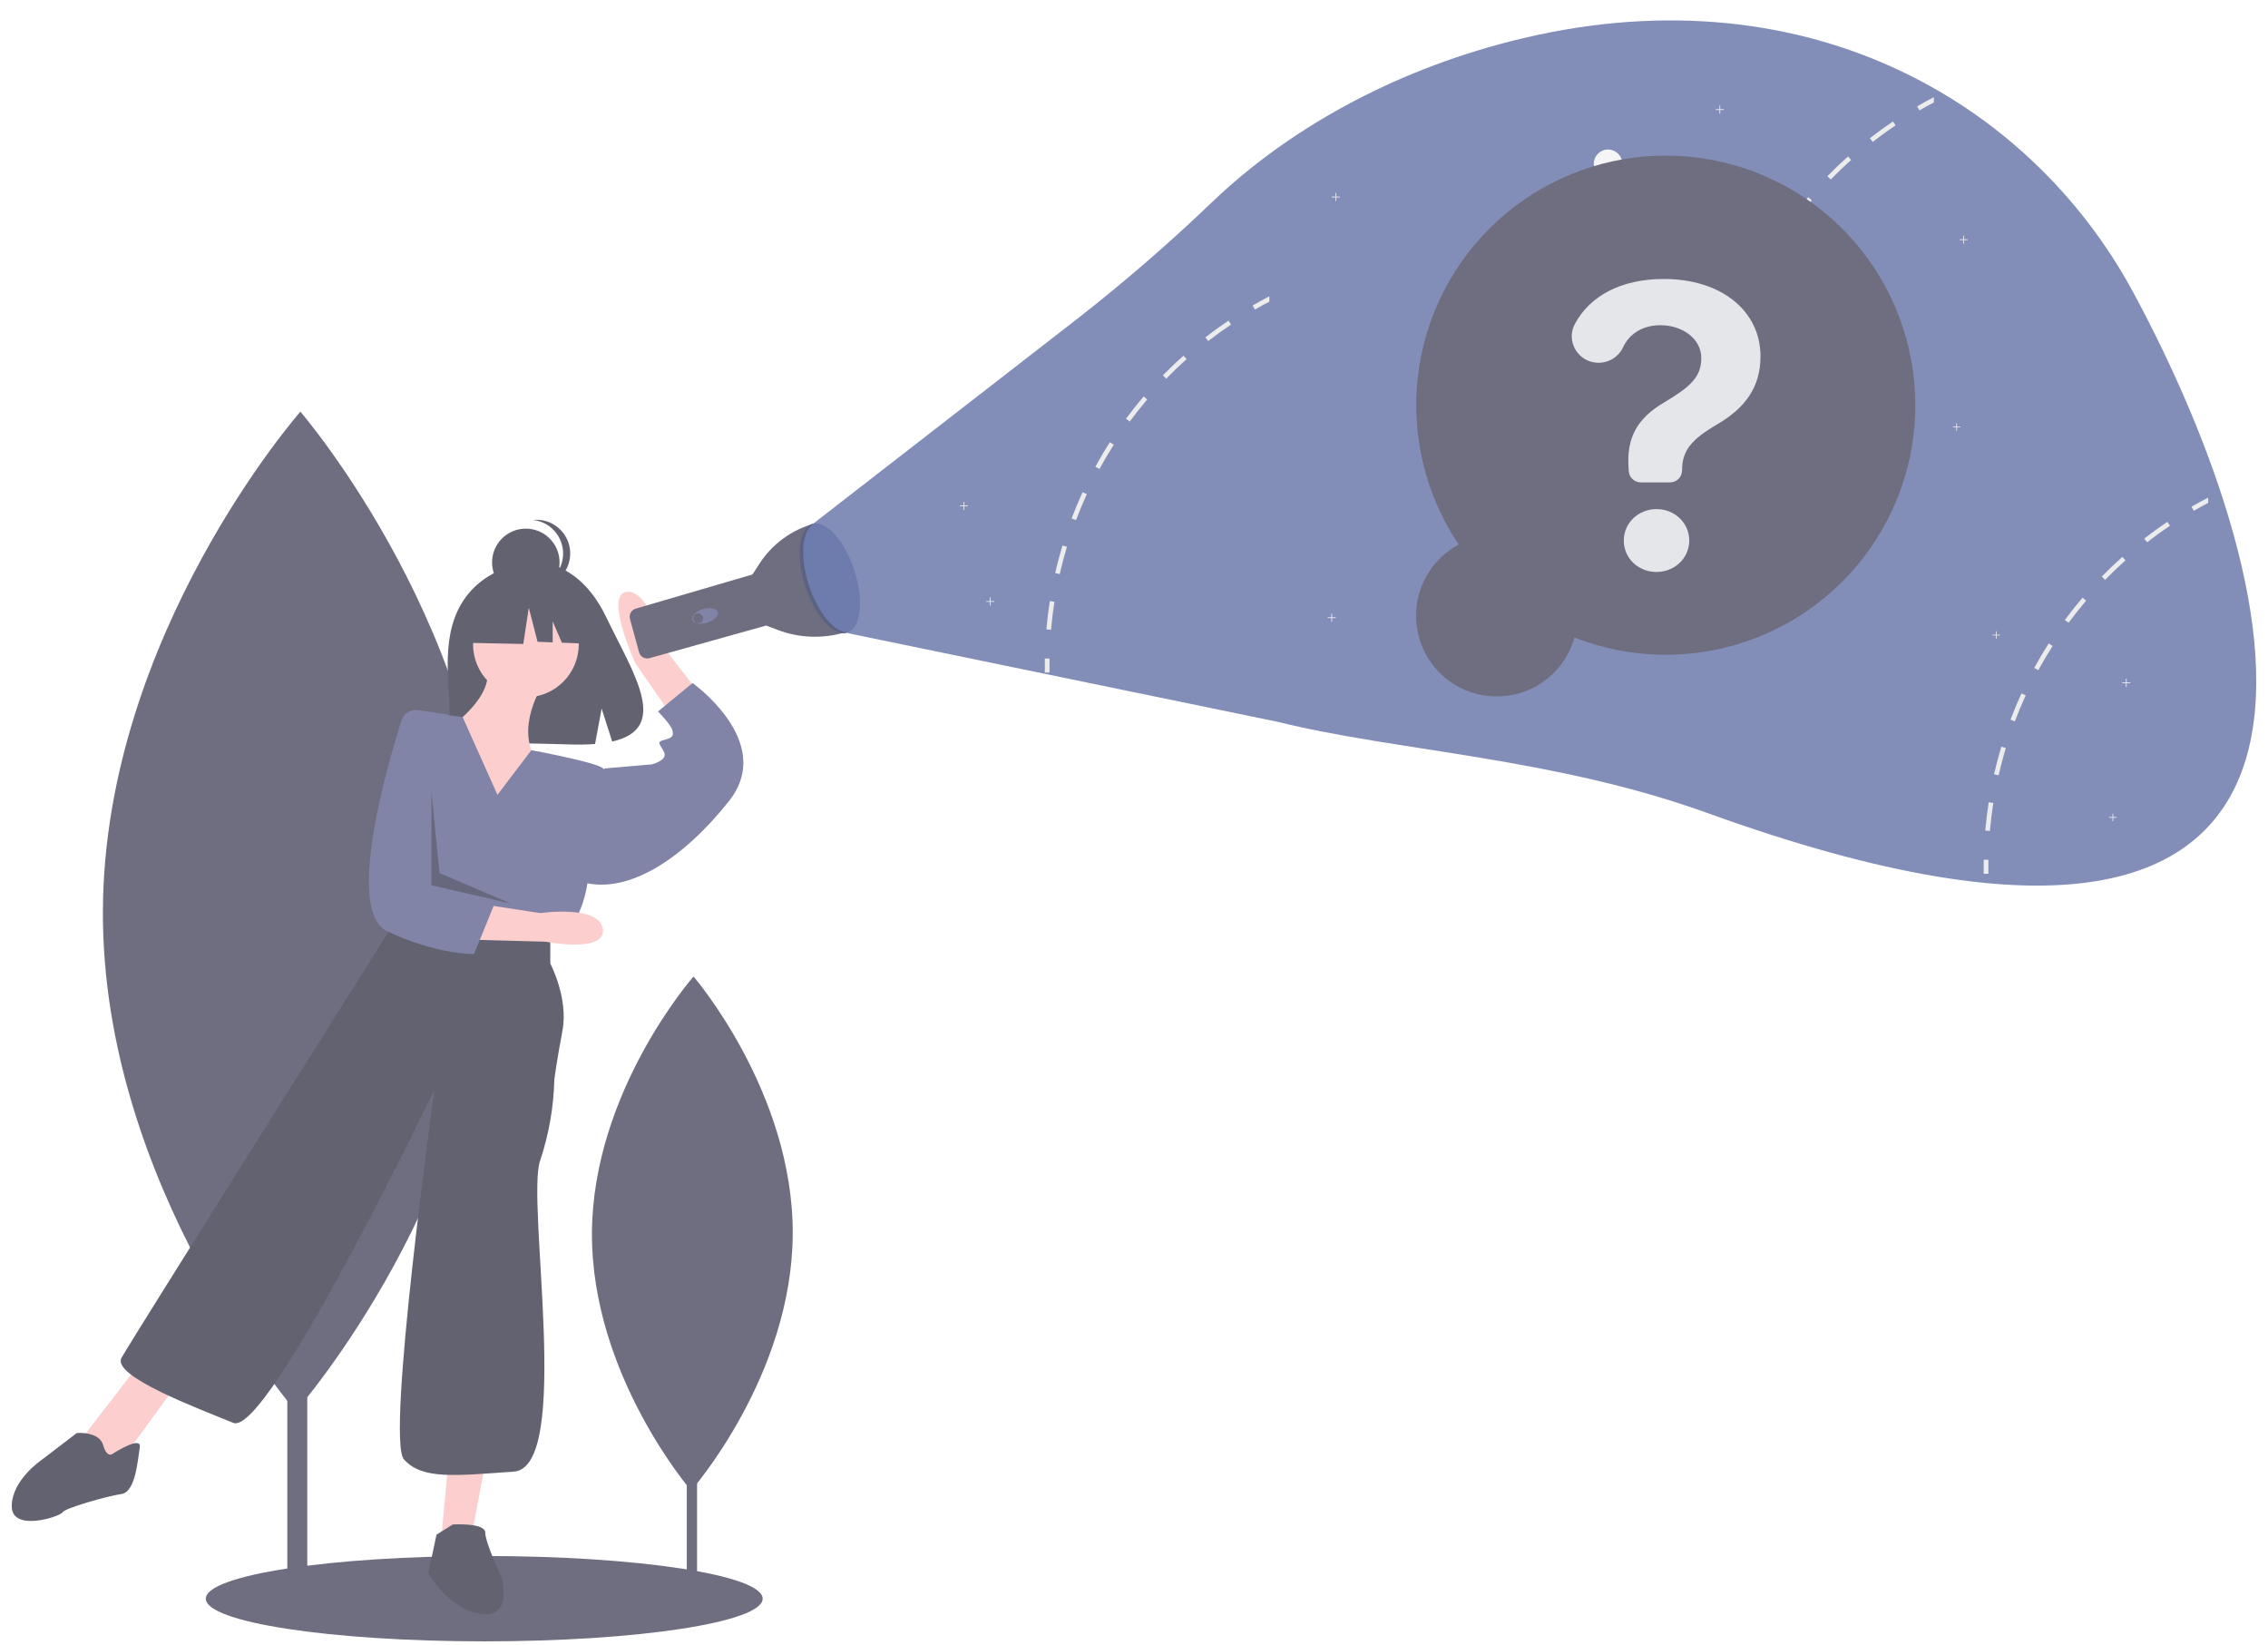 <svg width="772" height="560" viewBox="0 0 772 560" fill="none" xmlns="http://www.w3.org/2000/svg">
<g opacity="0.75" clip-path="url(#clip0)" filter="url(#filter0_di)">
<path d="M97.791 268.714H104.592V537.346H97.791V268.714Z" fill="#3F3D56"/>
<path d="M35.027 302.948C34.594 396.882 100.682 473.337 100.682 473.337C100.682 473.337 167.471 397.495 167.904 303.561C168.337 209.627 102.25 133.172 102.25 133.172C102.25 133.172 35.46 209.014 35.027 302.948Z" fill="#3F3D56"/>
<path d="M233.773 395.109H237.271V533.273H233.773V395.109Z" fill="#3F3D56"/>
<path d="M201.492 412.717C201.269 461.029 235.26 500.352 235.26 500.352C235.26 500.352 269.611 461.344 269.834 413.032C270.057 364.719 236.066 325.397 236.066 325.397C236.066 325.397 201.715 364.404 201.492 412.717Z" fill="#3F3D56"/>
<path d="M164.828 551.67C112.489 551.67 70.06 545.166 70.06 537.143C70.06 529.12 112.489 522.617 164.828 522.617C217.167 522.617 259.596 529.12 259.596 537.143C259.596 545.166 217.167 551.67 164.828 551.67Z" fill="#3F3D56"/>
<path d="M157.013 198.584C165.042 185.018 180.927 184.386 180.927 184.386C180.927 184.386 196.405 182.406 206.335 203.068C215.59 222.327 228.363 240.921 208.391 245.429L204.784 234.201L202.55 246.265C199.706 246.47 196.853 246.519 194.004 246.411C172.616 245.721 152.247 246.613 152.903 238.938C153.775 228.736 149.288 211.638 157.013 198.584Z" fill="#2F2E41"/>
<path d="M185.926 224.133C185.926 224.133 175.55 238.659 181.775 250.419C188.001 262.178 167.249 274.63 167.249 274.63L152.031 241.426C152.031 241.426 170.016 229.667 165.174 218.599L185.926 224.133Z" fill="#FBBEBE"/>
<path d="M179.009 230.358C169.076 230.358 161.024 222.306 161.024 212.373C161.024 202.44 169.076 194.388 179.009 194.388C188.942 194.388 196.994 202.44 196.994 212.373C196.994 222.306 188.942 230.358 179.009 230.358Z" fill="#FBBEBE"/>
<path d="M241.251 233.164L226.221 213.772C226.221 213.772 220.929 193.446 213.264 194.476C205.599 195.506 216.291 218.853 216.291 218.853L231.225 240.318L241.251 233.164Z" fill="#FBBEBE"/>
<path d="M165.174 491.143L160.332 516.737L149.956 519.504L152.723 489.068L165.174 491.143Z" fill="#FBBEBE"/>
<path d="M60.722 463.473L42.045 489.067L34.436 492.526L28.21 482.15L46.887 457.939L60.722 463.473Z" fill="#FBBEBE"/>
<path d="M169.325 263.562L180.864 248.372C180.864 248.372 203.22 252.494 205.296 254.569C207.371 256.644 199.762 294.69 199.762 294.69C199.762 294.69 198.378 305.066 192.153 310.6L185.927 314.75L134.739 304.374L132.814 281.598C132.113 273.302 133.153 264.952 135.866 257.081C138.58 249.21 142.908 241.993 148.573 235.892L157.48 237.11L169.325 263.562Z" fill="#575A89"/>
<path d="M202.528 255.953L205.987 254.569L221.897 253.186C221.897 253.186 227.43 251.802 226.047 249.035C224.663 246.268 223.28 245.577 226.047 244.885C228.814 244.193 229.506 243.501 228.814 241.426C228.122 239.351 223.972 235.201 223.972 235.201L235.731 225.516C235.731 225.516 236.368 225.967 237.396 226.799C243.235 231.527 261.709 248.582 248.182 265.637C232.273 285.697 213.596 297.457 198.378 293.306L202.528 255.953Z" fill="#575A89"/>
<path d="M187.31 311.292V320.976C187.31 320.976 193.535 332.735 191.46 343.803C189.385 354.871 188.693 360.405 188.693 360.405C188.468 369.818 186.835 379.144 183.851 388.074C179.009 401.909 194.919 492.526 174.859 493.91C154.798 495.293 143.731 496.677 137.505 489.759C131.279 482.842 147.881 363.863 147.881 363.863C147.881 363.863 91.159 482.15 79.399 477.308C67.64 472.466 37.895 461.398 41.354 455.172C44.812 448.947 131.971 310.6 131.971 310.6L134.738 304.374L187.31 311.292Z" fill="#2F2E41"/>
<path d="M154.107 511.895C154.107 511.895 165.174 511.203 165.174 514.662C165.174 518.12 170.708 529.88 170.708 529.88C170.708 529.88 174.859 543.715 163.791 542.331C152.723 540.948 145.806 528.496 145.806 528.496L148.573 515.353L154.107 511.895Z" fill="#2F2E41"/>
<path d="M38.587 487.684C38.587 487.684 48.272 481.458 47.58 485.609C46.888 489.759 46.196 500.827 41.354 501.519C36.512 502.21 21.986 506.361 21.294 507.744C20.602 509.128 4.001 514.662 4.001 505.669C4.001 496.677 14.377 489.759 14.377 489.759L26.136 480.767C26.136 480.767 33.745 480.075 35.129 484.917C36.512 489.759 38.587 487.684 38.587 487.684Z" fill="#2F2E41"/>
<path d="M178.982 195.94C172.639 195.94 167.497 190.798 167.497 184.454C167.497 178.111 172.639 172.969 178.982 172.969C185.326 172.969 190.468 178.111 190.468 184.454C190.468 190.798 185.326 195.94 178.982 195.94Z" fill="#2F2E41"/>
<path d="M191.677 181.432C191.676 178.595 190.627 175.859 188.729 173.75C186.832 171.642 184.221 170.31 181.4 170.011C181.802 169.969 182.205 169.947 182.609 169.947C185.655 169.947 188.577 171.157 190.731 173.311C192.885 175.464 194.095 178.386 194.095 181.432C194.095 184.478 192.885 187.399 190.731 189.553C188.577 191.707 185.655 192.917 182.609 192.917C182.205 192.917 181.802 192.895 181.4 192.853C184.221 192.554 186.832 191.222 188.729 189.113C190.627 187.005 191.676 184.269 191.677 181.432Z" fill="#2F2E41"/>
<path d="M160.563 197.277L176.255 189.056L197.927 192.419L202.411 212.222L191.249 211.793L188.131 204.518V211.673L182.981 211.475L179.992 199.892L178.124 212.222L159.815 211.849L160.563 197.277Z" fill="#2F2E41"/>
<path d="M161.502 312.894L185.704 313.548C185.704 313.548 206.355 317.567 205.196 309.232C204.038 300.896 183.891 303.812 183.891 303.812L161.838 300.447L161.502 312.894Z" fill="#FBBEBE"/>
<path d="M142.354 234.72C141.138 234.536 139.895 234.792 138.851 235.442C137.807 236.092 137.029 237.094 136.657 238.267C131.919 253.197 117.323 303.161 131.825 310.016C148.907 318.089 161.372 317.734 161.372 317.734L168.044 301.307L161.97 295.607L155.486 253.912L152.378 236.238L142.354 234.72Z" fill="#575A89"/>
<path opacity="0.4" d="M146.843 262.524L149.61 290.193L173.82 300.57L146.843 294.344V262.524Z" fill="black"/>
<path d="M277.412 171.179C269.614 173.245 262.867 178.146 258.491 184.923L256.229 188.427L256.115 188.572L216.419 200.188C215.692 200.4 215.077 200.89 214.707 201.552C214.337 202.214 214.241 202.994 214.441 203.726L217.522 215.025C217.623 215.393 217.795 215.738 218.029 216.039C218.263 216.341 218.554 216.593 218.886 216.781C219.218 216.969 219.584 217.09 219.963 217.136C220.341 217.182 220.725 217.153 221.093 217.051L260.798 205.953L260.799 205.954L264.787 207.461C272.13 210.237 280.184 210.511 287.698 208.24L277.412 171.179Z" fill="#3F3D56"/>
<path d="M235.608 203.949C235.232 202.664 236.88 201.051 239.289 200.346C241.698 199.641 243.956 200.111 244.332 201.396C244.708 202.681 243.06 204.294 240.651 204.999C238.242 205.704 235.984 205.234 235.608 203.949Z" fill="#575A89"/>
<path d="M237.636 205.133C236.716 205.133 235.97 204.387 235.97 203.467C235.97 202.547 236.716 201.8 237.636 201.8C238.557 201.8 239.303 202.547 239.303 203.467C239.303 204.387 238.557 205.133 237.636 205.133Z" fill="#3F3D56"/>
<path d="M274.092 192.581C270.782 182.373 271.841 172.884 276.457 171.387C281.073 169.891 287.499 176.953 290.809 187.161C294.119 197.369 293.06 206.858 288.444 208.355C283.828 209.852 277.402 202.79 274.092 192.581Z" fill="#3D4F91"/>
<path opacity="0.4" d="M275.327 192.22C272.137 182.384 273.004 173.217 277.202 171.223C276.949 171.254 276.7 171.309 276.458 171.387C271.841 172.884 270.783 182.373 274.093 192.582C277.403 202.79 283.828 209.852 288.445 208.355C288.612 208.3 288.776 208.235 288.935 208.159C284.394 208.737 278.462 201.891 275.327 192.22Z" fill="black"/>
<path d="M276.889 171.215L366.98 101.332C382.91 88.885 398.198 75.636 412.783 61.637C438.464 37.158 473.326 17.586 513.915 7.166C612.53 -18.149 690.653 26.739 726.185 92.65C780.483 193.369 822.095 356.81 581.34 269.81C528.688 250.784 475.391 248.761 434.979 238.739L288.649 208.569L276.889 171.215Z" fill="#3D4F91" fill-opacity="0.85"/>
<path d="M547.358 53.62C544.684 53.62 542.516 51.452 542.516 48.778C542.516 46.104 544.684 43.936 547.358 43.936C550.032 43.936 552.2 46.104 552.2 48.778C552.2 51.452 550.032 53.62 547.358 53.62Z" fill="#F2F2F2"/>
<path d="M453.296 59.97H454.556V58.71H454.802V59.97H456.062V60.216H454.802V61.477H454.556V60.216H453.296V59.97Z" fill="#F2F2F2"/>
<path d="M326.709 165.114H327.969V163.854H328.215V165.114H329.476V165.36H328.215V166.62H327.969V165.36H326.709V165.114Z" fill="#F2F2F2"/>
<path d="M335.701 197.625H336.961V196.365H337.207V197.625H338.468V197.872H337.207V199.132H336.961V197.872H335.701V197.625Z" fill="#F2F2F2"/>
<path d="M722.381 225.295H723.641V224.035H723.887V225.295H725.147V225.541H723.887V226.801H723.641V225.541H722.381V225.295Z" fill="#F2F2F2"/>
<path d="M667.042 74.496H668.302V73.236H668.548V74.496H669.809V74.743H668.548V76.003H668.302V74.743H667.042V74.496Z" fill="#F2F2F2"/>
<path d="M451.912 203.159H453.172V201.899H453.418V203.159H454.679V203.406H453.418V204.666H453.172V203.406H451.912V203.159Z" fill="#F2F2F2"/>
<path d="M584.034 30.225H585.294V28.965H585.54V30.225H586.801V30.472H585.54V31.732H585.294V30.472H584.034V30.225Z" fill="#F2F2F2"/>
<path d="M583.55 129.82L585.12 130.062C584.629 133.203 584.242 136.412 583.958 139.587L582.374 139.449C582.658 136.232 583.052 132.995 583.55 129.82Z" fill="#E6E6E6"/>
<path d="M587.845 110.908L589.367 111.372C588.447 114.415 587.624 117.535 586.925 120.641L585.369 120.288C586.081 117.148 586.918 113.993 587.845 110.908Z" fill="#E6E6E6"/>
<path d="M594.7 92.771L596.146 93.435C594.817 96.333 593.572 99.308 592.445 102.282L590.957 101.722C592.099 98.713 593.351 95.697 594.7 92.771Z" fill="#E6E6E6"/>
<path d="M603.97 75.768L605.312 76.619C603.603 79.303 601.964 82.083 600.442 84.871L599.044 84.11C600.58 81.288 602.24 78.48 603.97 75.768Z" fill="#E6E6E6"/>
<path d="M615.493 60.183L616.703 61.214C614.642 63.635 612.636 66.167 610.74 68.726L609.468 67.778C611.377 65.191 613.404 62.632 615.493 60.183Z" fill="#E6E6E6"/>
<path d="M629.037 46.307L630.096 47.49C627.716 49.613 625.385 51.848 623.165 54.123L622.023 53.01C624.271 50.706 626.63 48.451 629.037 46.307Z" fill="#E6E6E6"/>
<path d="M644.338 34.395L645.23 35.709C642.588 37.487 639.973 39.383 637.462 41.34L636.48 40.088C639.026 38.11 641.668 36.194 644.338 34.395Z" fill="#E6E6E6"/>
<path d="M658.264 26.122V27.921C656.61 28.785 654.971 29.691 653.366 30.618L652.571 29.242C654.438 28.163 656.336 27.123 658.264 26.122Z" fill="#E6E6E6"/>
<path d="M583.442 149.4L581.852 149.371C581.823 150.977 581.821 152.591 581.846 154.169L583.436 154.144C583.412 152.584 583.414 150.988 583.442 149.4Z" fill="#E6E6E6"/>
<path d="M676.934 266.092L678.504 266.334C678.013 269.475 677.625 272.684 677.342 275.859L675.758 275.721C676.041 272.504 676.436 269.267 676.934 266.092Z" fill="#E6E6E6"/>
<path d="M681.229 247.18L682.751 247.644C681.831 250.687 681.008 253.807 680.309 256.913L678.753 256.56C679.465 253.42 680.302 250.265 681.229 247.18Z" fill="#E6E6E6"/>
<path d="M688.085 229.043L689.53 229.707C688.202 232.605 686.957 235.58 685.829 238.554L684.342 237.994C685.484 234.985 686.736 231.969 688.085 229.043Z" fill="#E6E6E6"/>
<path d="M697.353 212.04L698.695 212.891C696.987 215.575 695.347 218.355 693.825 221.143L692.428 220.382C693.964 217.56 695.624 214.751 697.353 212.04Z" fill="#E6E6E6"/>
<path d="M708.877 196.455L710.088 197.486C708.027 199.907 706.02 202.439 704.125 204.998L702.852 204.05C704.762 201.463 706.788 198.904 708.877 196.455Z" fill="#E6E6E6"/>
<path d="M722.423 182.579L723.481 183.762C721.102 185.885 718.771 188.12 716.55 190.395L715.409 189.282C717.657 186.978 720.016 184.723 722.423 182.579Z" fill="#E6E6E6"/>
<path d="M737.723 170.667L738.615 171.981C735.973 173.759 733.358 175.655 730.847 177.612L729.865 176.36C732.41 174.382 735.053 172.466 737.723 170.667Z" fill="#E6E6E6"/>
<path d="M751.647 162.394V164.192C749.994 165.057 748.355 165.963 746.75 166.89L745.954 165.514C747.822 164.435 749.72 163.395 751.647 162.394Z" fill="#E6E6E6"/>
<path d="M676.826 285.672L675.236 285.643C675.207 287.249 675.205 288.863 675.23 290.441L676.82 290.416C676.795 288.856 676.797 287.26 676.826 285.672Z" fill="#E6E6E6"/>
<path d="M357.352 197.61L358.922 197.852C358.431 200.993 358.043 204.202 357.76 207.378L356.176 207.239C356.459 204.023 356.854 200.785 357.352 197.61Z" fill="#E6E6E6"/>
<path d="M361.647 178.698L363.169 179.162C362.249 182.205 361.426 185.325 360.727 188.431L359.171 188.078C359.883 184.938 360.72 181.783 361.647 178.698Z" fill="#E6E6E6"/>
<path d="M368.503 160.561L369.948 161.225C368.62 164.123 367.375 167.098 366.247 170.072L364.76 169.512C365.902 166.503 367.154 163.487 368.503 160.561Z" fill="#E6E6E6"/>
<path d="M377.772 143.558L379.114 144.409C377.406 147.093 375.766 149.874 374.244 152.661L372.847 151.9C374.383 149.078 376.043 146.27 377.772 143.558Z" fill="#E6E6E6"/>
<path d="M389.295 127.973L390.506 129.004C388.444 131.425 386.438 133.957 384.543 136.516L383.27 135.568C385.18 132.981 387.206 130.422 389.295 127.973Z" fill="#E6E6E6"/>
<path d="M402.841 114.097L403.899 115.28C401.52 117.403 399.189 119.638 396.968 121.914L395.827 120.8C398.075 118.496 400.434 116.241 402.841 114.097Z" fill="#E6E6E6"/>
<path d="M418.142 102.185L419.034 103.5C416.392 105.277 413.777 107.173 411.266 109.13L410.284 107.878C412.829 105.9 415.472 103.984 418.142 102.185Z" fill="#E6E6E6"/>
<path d="M432.066 93.912V95.711C430.413 96.575 428.774 97.481 427.169 98.408L426.373 97.032C428.241 95.953 430.139 94.913 432.066 93.912Z" fill="#E6E6E6"/>
<path d="M357.244 217.19L355.654 217.161C355.625 218.767 355.623 220.381 355.648 221.959L357.237 221.934C357.213 220.374 357.215 218.778 357.244 217.19Z" fill="#E6E6E6"/>
<path d="M664.727 138.275H665.9V137.101H666.129V138.275H667.302V138.503H666.129V139.676H665.9V138.503H664.727V138.275Z" fill="#F2F2F2"/>
<path d="M678.245 209.079H679.417V207.905H679.646V209.079H680.819V209.308H679.646V210.48H679.417V209.308H678.245V209.079Z" fill="#F2F2F2"/>
<path d="M717.907 271.132H719.08V269.96H719.309V271.132H720.481V271.361H719.309V272.534H719.08V271.361H717.907V271.132Z" fill="#F2F2F2"/>
<path d="M496.525 178.372C485.185 161.516 480.261 141.154 482.646 120.979C485.031 100.803 494.568 82.151 509.526 68.404C524.484 54.657 543.873 46.725 564.178 46.047C584.482 45.37 604.357 51.991 620.199 64.71C636.04 77.429 646.799 95.404 650.524 115.376C654.249 135.347 650.694 155.992 640.503 173.567C630.312 191.142 614.161 204.483 594.977 211.171C575.794 217.859 554.849 217.45 535.941 210.02C534.715 214.395 532.423 218.399 529.271 221.671C526.119 224.944 522.204 227.383 517.878 228.772C513.551 230.16 508.948 230.454 504.48 229.628C500.012 228.801 495.818 226.879 492.275 224.034C488.732 221.189 485.95 217.51 484.177 213.327C482.405 209.143 481.697 204.585 482.118 200.06C482.539 195.536 484.076 191.187 486.59 187.402C489.104 183.617 492.517 180.514 496.525 178.372Z" fill="#3F3D56"/>
<path d="M566.377 88C585.852 88 599.251 98.802 599.251 114.33C599.251 124.613 594.266 131.728 584.658 137.389C575.621 142.634 572.557 146.477 572.557 153.125C572.557 153.664 572.451 154.197 572.245 154.695C572.039 155.193 571.737 155.645 571.356 156.026C570.975 156.407 570.522 156.709 570.025 156.915C569.527 157.121 568.993 157.228 568.455 157.228H558.498C557.435 157.228 556.413 156.815 555.648 156.076C554.884 155.337 554.435 154.331 554.398 153.268L554.381 152.761C553.498 142.063 557.237 135.415 566.637 129.911C575.414 124.665 579.101 121.341 579.101 114.902C579.101 108.462 572.869 103.736 565.131 103.736C559.249 103.736 554.595 106.599 552.46 111.273C551.71 112.855 550.522 114.189 549.037 115.118C547.552 116.046 545.833 116.53 544.082 116.512C537.336 116.512 532.879 109.338 536.034 103.375C541.025 93.943 551.554 88 566.377 88ZM552.719 177.014C552.719 171.042 557.704 166.316 563.832 166.316C570.013 166.316 574.998 170.99 574.998 177.014C574.998 183.039 570.013 187.713 563.832 187.713C557.652 187.713 552.719 183.039 552.719 177.014Z" fill="#F7FAFB" fill-opacity="0.85"/>
</g>
<defs>
<filter id="filter0_di" x="0" y="0" width="772" height="559.67" filterUnits="userSpaceOnUse" color-interpolation-filters="sRGB">
<feFlood flood-opacity="0" result="BackgroundImageFix"/>
<feColorMatrix in="SourceAlpha" type="matrix" values="0 0 0 0 0 0 0 0 0 0 0 0 0 0 0 0 0 0 127 0"/>
<feOffset dy="4"/>
<feGaussianBlur stdDeviation="2"/>
<feColorMatrix type="matrix" values="0 0 0 0 0 0 0 0 0 0 0 0 0 0 0 0 0 0 0.25 0"/>
<feBlend mode="normal" in2="BackgroundImageFix" result="effect1_dropShadow"/>
<feBlend mode="normal" in="SourceGraphic" in2="effect1_dropShadow" result="shape"/>
<feColorMatrix in="SourceAlpha" type="matrix" values="0 0 0 0 0 0 0 0 0 0 0 0 0 0 0 0 0 0 127 0" result="hardAlpha"/>
<feOffset dy="2.946"/>
<feGaussianBlur stdDeviation="1.473"/>
<feComposite in2="hardAlpha" operator="arithmetic" k2="-1" k3="1"/>
<feColorMatrix type="matrix" values="0 0 0 0 0.231 0 0 0 0 0.247 0 0 0 0 0.298 0 0 0 0.25 0"/>
<feBlend mode="normal" in2="shape" result="effect2_innerShadow"/>
</filter>
<clipPath id="clip0">
<rect width="764" height="551.67" fill="white" transform="matrix(-1 0 0 1 768 0)"/>
</clipPath>
</defs>
</svg>
